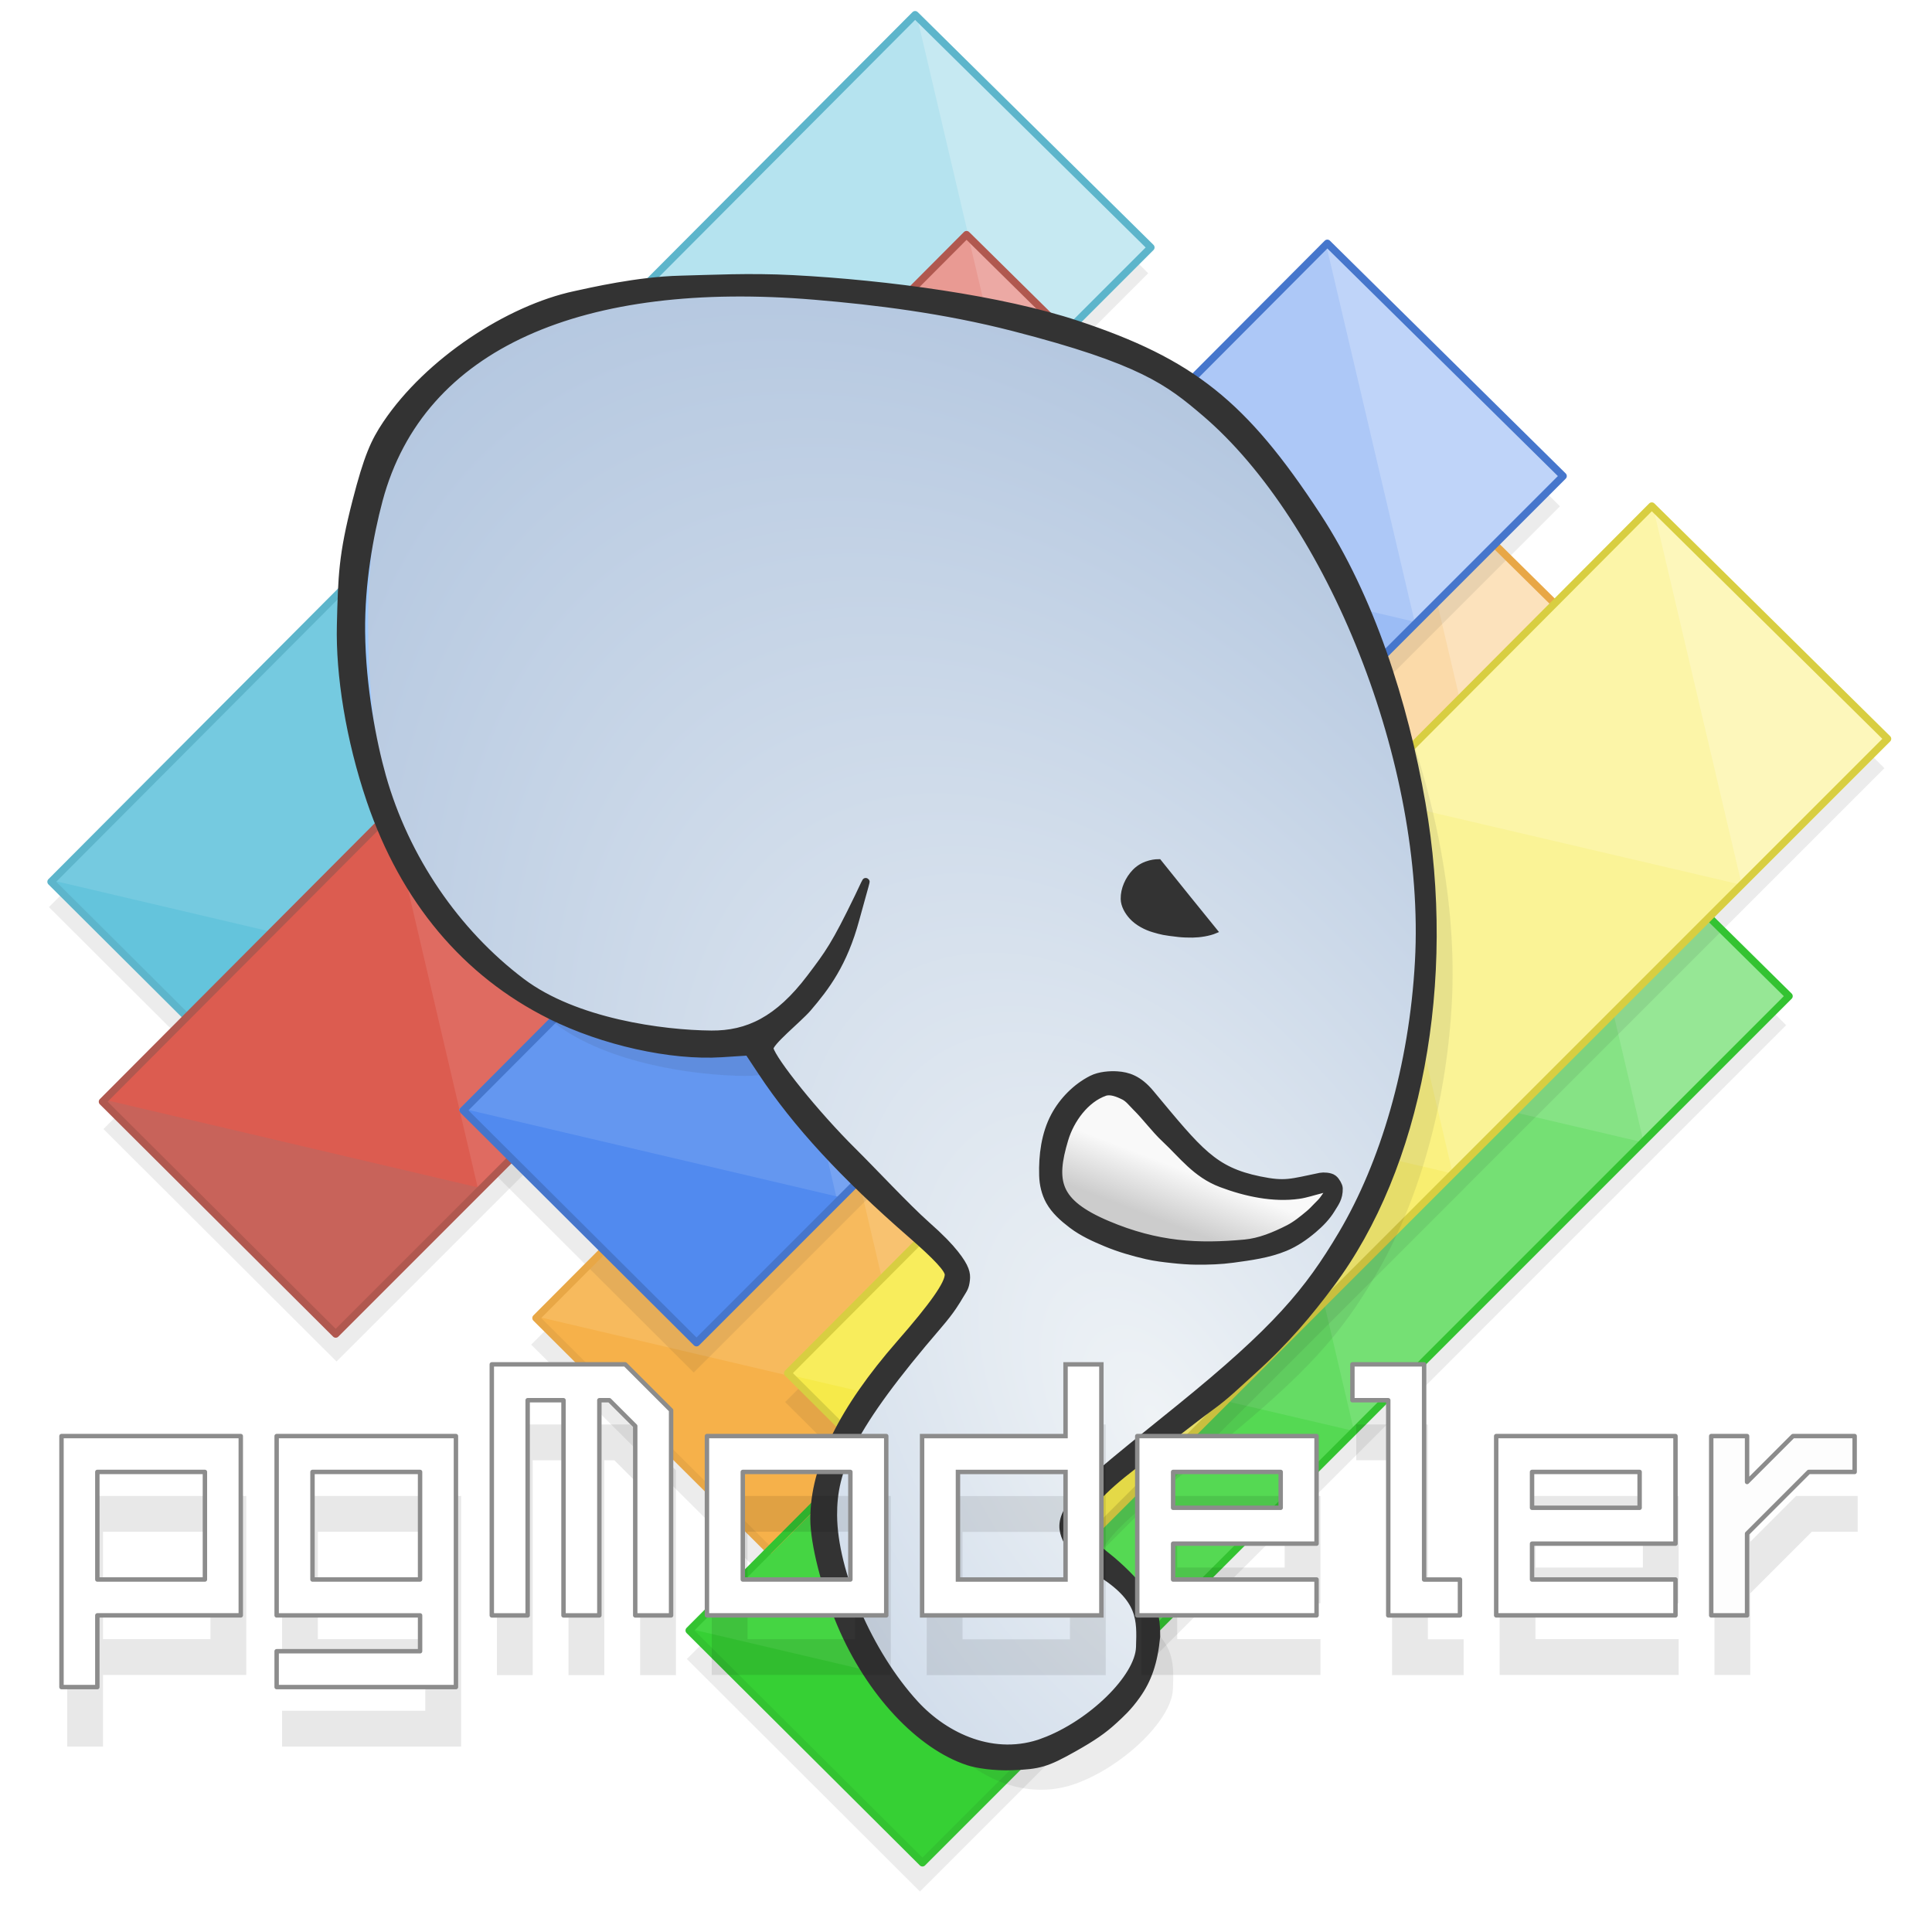 <?xml version="1.0" encoding="UTF-8"?>
<svg width="131pt" height="131pt" viewBox="0 0 131 131" xmlns="http://www.w3.org/2000/svg"><filter id="a" x="-.028" y="-.028" width="1.056" height="1.056" color-interpolation-filters="sRGB"><feGaussianBlur stdDeviation=".876"/></filter><filter id="b" x="-.027" y="-.027" width="1.054" height="1.054" color-interpolation-filters="sRGB"><feGaussianBlur stdDeviation=".838"/></filter><filter id="c" x="-.021" y="-.015" width="1.041" height="1.03" color-interpolation-filters="sRGB"><feGaussianBlur stdDeviation=".658"/></filter><radialGradient id="d" cx="537.48" cy="263.01" r="38.48" gradientTransform="matrix(-2.539 -4.403 2.522 -1.454 780.32 2845.6)" gradientUnits="userSpaceOnUse"><stop stop-color="#eff3f6" offset="0"/><stop stop-color="#6a90c4" offset="1"/></radialGradient><linearGradient id="e" x1="78.441" x2="79.782" y1="82.866" y2="79.362" gradientUnits="userSpaceOnUse"><stop stop-color="#ccc" offset="0"/><stop stop-color="#f9f9f9" offset="1"/></linearGradient><filter id="f" x="-.266" y="-.159" width="1.531" height="1.319" color-interpolation-filters="sRGB"><feGaussianBlur stdDeviation="2.495"/></filter><g transform="translate(-.75 -.5)"><path d="m47.321 112.99 58.755-58.758 15.786 15.782-58.735 58.741z" fill="#333" filter="url(#a)" opacity=".3"/><path d="m36.764 91.675 58.755-58.758 15.786 15.782-58.735 58.741z" fill="#333" filter="url(#a)" opacity=".3"/><g stroke-linejoin="round" stroke-miterlimit="3" stroke-width=".202"><path d="m56.716 70.246-19.624 19.625 25.61 5.975z" fill="#f7ba5d" stroke="#f7ba5d"/><path d="m62.682 95.866 19.617-19.617-25.602-5.982z" fill="#f8c270" stroke="#f8c270"/><path d="m76.288 50.674-19.609 19.609 25.6 5.985z" fill="#f9ca83" stroke="#f9ca83"/><path d="m82.26 76.286 19.609-19.609-25.597-5.987z" fill="#fad296" stroke="#fad296"/><path d="m95.848 31.112-19.591 19.591 25.597 5.987z" fill="#fbdaa9" stroke="#fbdaa9"/><path d="m95.883 31.078 15.786 15.782-9.78 9.796z" fill="#fce2bc" stroke="#fce2bc"/><path d="m37.103 89.86 15.806 15.765 9.773-9.758z" fill="#f6b14a" stroke="#f6b14a"/><path d="m67.106 91.429-19.624 19.625 25.61 5.975z" fill="#45d543" stroke="#45d543"/><path d="m73.072 117.05 19.617-19.617-25.602-5.982z" fill="#55d953" stroke="#55d953"/><path d="m86.677 71.858-19.609 19.609 25.6 5.985z" fill="#65dc64" stroke="#65dc64"/><path d="m92.65 97.47 19.609-19.609-25.597-5.987z" fill="#75e074" stroke="#75e074"/><path d="m106.24 52.296-19.591 19.591 25.597 5.987z" fill="#86e385" stroke="#86e385"/><path d="m106.27 52.262 15.786 15.782-9.78 9.796z" fill="#96e795" stroke="#96e795"/><path d="m47.493 111.04 15.806 15.765 9.773-9.758z" fill="#36d034" stroke="#36d034"/></g><path d="m4.065 62.005 58.755-58.758 15.786 15.782-58.735 58.741z" fill="#333" filter="url(#a)" opacity=".3"/><g stroke-linejoin="round" stroke-miterlimit="3" stroke-width=".202"><path d="m23.833 40.665-19.624 19.625 25.61 5.975z" fill="#74cae0" fill-opacity=".989" stroke="#74cae0" stroke-opacity=".988"/><path d="m29.799 66.285 19.617-19.617-25.602-5.982z" fill="#84d0e4" stroke="#84d0e4"/><path d="m43.404 21.093-19.609 19.609 25.6 5.985z" fill="#95d6e7" stroke="#95d6e7"/><path d="m49.377 46.705 19.609-19.609-25.597-5.987z" fill="#a5dceb" stroke="#a5dceb"/><path d="m62.965 1.531-19.591 19.591 25.597 5.987z" fill="#b5e3ef" stroke="#b5e3ef"/><path d="m63 1.497 15.786 15.782-9.78 9.796z" fill="#c6e9f2" stroke="#c6e9f2"/><path d="m4.22 60.279 15.806 15.765 9.773-9.758z" fill="#64c4dc" stroke="#64c4dc"/></g><path d="m7.763 77.055 58.755-58.758 15.786 15.782-58.735 58.741z" fill="#333" filter="url(#a)" opacity=".3"/><g stroke-linejoin="round" stroke-miterlimit="3" stroke-width=".202"><path d="m51.654 56.159-19.624 19.625 25.61 5.975z" fill="#45d543" stroke="#45d543"/><path d="m57.62 81.78 19.617-19.617-25.602-5.982z" fill="#55d953" stroke="#55d953"/><path d="m71.225 36.588-19.609 19.609 25.6 5.985z" fill="#65dc64" stroke="#65dc64"/><path d="m77.198 62.2 19.609-19.609-25.597-5.987z" fill="#75e074" stroke="#75e074"/><path d="m90.785 17.025-19.591 19.591 25.597 5.987z" fill="#86e385" stroke="#86e385"/><path d="m90.82 16.992 15.786 15.782-9.78 9.796z" fill="#96e795" stroke="#96e795"/><path d="m32.041 75.773 15.806 15.765 9.773-9.758z" fill="#36d034" stroke="#36d034"/></g><path d="m53.984 95.563 58.755-58.758 15.786 15.782-58.735 58.741z" fill="#333" filter="url(#b)" opacity=".3"/><path d="m31.984 77.805 58.755-58.758 15.786 15.782-58.735 58.741z" fill="#333" filter="url(#a)" opacity=".3"/><g stroke-linejoin="round"><path d="m95.682 31.078 15.987 15.782-58.76 58.764-15.816-15.754z" fill="none" stroke="#e8a746" stroke-width=".5"/><path d="m62.799 1.497 15.987 15.782-58.76 58.764-15.816-15.754z" fill="none" stroke="#5db5cb" stroke-width=".5"/><g stroke-miterlimit="3"><path d="m27.32 55.576-19.624 19.625 11.672 7.693 13.938-1.719 2.288-12.914z" fill="#dc5c50" stroke="#dc5c50" stroke-linecap="round" stroke-width=".302"/><g stroke-width=".202"><path d="m46.891 36.005-19.609 19.609 25.6 5.985z" fill="#e27b72" stroke="#e27b72"/><path d="m52.864 61.617 19.609-19.609-25.597-5.987z" fill="#e68a82" stroke="#e68a82"/><path d="m66.451 16.443-19.591 19.591 25.597 5.987z" fill="#e99a93" stroke="#e99a93"/><path d="m66.486 16.409 15.786 15.782-9.78 9.796z" fill="#eca9a4" stroke="#eca9a4"/></g><path d="m7.707 75.191 15.806 15.765 9.773-9.758z" fill="#c8635a" stroke="#c8635a" stroke-linecap="round" stroke-width=".302"/><path d="m33.286 81.197 19.617-19.617-25.602-5.982z" fill="#df6b61" stroke="#df6b61" stroke-width=".202"/></g><path d="m66.286 16.409 15.987 15.782-58.76 58.764-15.816-15.754z" fill="none" stroke="#b0584f" stroke-width=".5"/><g stroke-width=".202"><g stroke-miterlimit="3"><path d="m51.618 56.13-19.624 19.625 25.61 5.975z" fill="#6497f0" stroke="#6497f0"/><path d="m57.584 81.751 19.617-19.617-25.602-5.982z" fill="#76a3f2" stroke="#76a3f2"/><path d="m71.19 36.559-19.609 19.609 25.6 5.985z" fill="#88aff4" stroke="#88aff4"/><path d="m77.162 62.171 19.609-19.609-25.597-5.987z" fill="#9bbcf5" stroke="#9bbcf5"/><path d="m90.75 16.997-19.591 19.591 25.597 5.987z" fill="#adc8f7" stroke="#adc8f7"/><path d="m90.75 16.997 15.786 15.782-9.78 9.796z" fill="#bfd4f9" stroke="#bfd4f9"/></g><path d="m32.005 75.744 15.806 15.765 9.773-9.758z" fill="#518aef" stroke="#518aef"/></g><path d="m90.75 16.997 15.987 15.782-58.76 58.764-15.816-15.754z" fill="none" stroke="#4676cc" stroke-width=".5"/><path d="m106.07 52.262 15.987 15.782-58.76 58.764-15.816-15.754z" fill="none" stroke="#33c331" stroke-width=".5"/><g stroke-miterlimit="3" stroke-width=".202"><path d="m54.172 93.595 15.806 15.765 9.773-9.758z" fill="#f6ea4a" stroke="#f6ea4a"/><path d="m73.795 73.97-19.624 19.625 25.61 5.975z" fill="#f8ed5c" stroke="#f8ed5c"/><path d="m79.761 99.591 19.617-19.617-25.602-5.982z" fill="#f8ee70" stroke="#f8ee70"/><path d="m93.367 54.399-19.609 19.609 25.6 5.985z" fill="#faf182" stroke="#faf182"/><path d="m99.339 80.011 19.609-19.609-25.597-5.987z" fill="#faf396" stroke="#faf396"/><path d="m112.93 34.836-19.591 19.591 25.597 5.987z" fill="#fcf5a8" stroke="#fcf5a8"/><path d="m112.93 34.836 15.786 15.782-9.78 9.796z" fill="#fdf7bb" stroke="#fdf7bb"/></g><path d="m112.75 34.813 15.987 15.782-58.76 58.764-15.816-15.754z" fill="none" stroke="#d8ce41" stroke-width=".5"/></g><path transform="matrix(.931 0 0 .931 -366.34 -125.91)" d="m472.72 265.66c3.461-1.289 6.941-4.657 7.005-6.889.058-1.997.186-3.52-2.981-5.473-1.215-.749-1.885-1.43-2.282-2.211-.288-.567-.51-1.187-.074-2.079.917-1.877 2.777-3.216 8.248-7.651 7.03-5.699 9.34-8.468 11.813-12.64 3.057-5.155 5.167-12.238 5.585-19.873.791-14.443-6.443-32.192-15.551-39.958-2.64-2.251-4.628-3.814-13.947-6.211-23.996-6.173-42.341-1.873-46.204 12.564-1.467 5.483-1.05 15.567.243 20.142 1.68 5.943 5.358 11.332 10.145 14.947 3.891 2.938 10.256 3.785 13.817 3.812 2.638.02 4.862-1.017 7.207-4.118 1.322-1.748 1.797-2.375 3.491-5.88.811-1.679.714-1.737-.192 1.615-.878 3.251-2.175 4.948-3.49 6.484-.668.78-2.873 2.54-2.764 2.966.225.876 3.296 4.734 6.085 7.492 1.35 1.335 3.806 4.224 5.304 5.311 1.115.809 1.671 1.583 2.092 2.111.782.982.771 1.43.717 1.895-.064.558-.071.666-.376 1.173-.229.381-.57 1.002-1.543 2.134-6.464 7.516-7.673 10.568-7.652 13.85.027 4.145 2.591 10.08 5.949 13.739 2.211 2.409 5.778 4.078 9.353 2.747z" fill="#333" filter="url(#c)" opacity=".3"/><path d="m71.505 118.6c3.223-1.2 6.463-4.336 6.523-6.415.054-1.859.173-3.278-2.775-5.096-1.131-.698-1.755-1.332-2.124-2.059-.269-.528-.475-1.105-.069-1.935.854-1.748 2.586-2.995 7.68-7.125 6.546-5.307 8.697-7.885 11-11.77 2.846-4.801 4.811-11.395 5.201-18.505.737-13.449-5.999-29.976-14.481-37.207-2.458-2.096-4.31-3.551-12.987-5.783-22.344-5.748-39.426-1.744-43.024 11.699-1.366 5.105-.978 14.495.227 18.756 1.564 5.534 4.989 10.552 9.447 13.918 3.623 2.735 9.55 3.525 12.866 3.55 2.457.018 4.527-.947 6.711-3.835 1.231-1.627 1.673-2.211 3.251-5.475.756-1.564.665-1.617-.179 1.504-.818 3.027-2.025 4.607-3.249 6.038-.622.727-2.675 2.365-2.574 2.762.21.816 3.069 4.408 5.667 6.976 1.257 1.243 3.544 3.934 4.939 4.945 1.038.753 1.556 1.474 1.948 1.966.729.915.718 1.332.668 1.765-.06.519-.066.62-.35 1.092-.213.355-.531.933-1.437 1.987-6.019 6.998-7.145 9.84-7.125 12.896.025 3.86 2.413 9.386 5.54 12.794 2.058 2.243 5.38 3.797 8.709 2.558z" fill="url(#d)" stroke="#9ec9ff" stroke-width=".246"/><path d="m77.451 62.696c-.306-.338-.566-.786-.575-1.242-.013-.679.311-1.391.783-1.879.668-.691 1.559-.682 1.691-.682 1.286 1.603 2.595 3.23 3.834 4.751-.462.198-1.099.286-1.569.293-.28.003-.656-.006-.94-.038-1.055-.122-1.133-.15-1.716-.317-.511-.147-1.115-.454-1.507-.885z" fill="#333" stroke="#333" stroke-width=".275"/><path d="m66.396 119.95c-3.234-1.064-6.658-4.627-8.648-9.346-1.058-2.509-1.805-5.459-1.805-7.129 0-3.482 1.921-7.394 5.824-11.861 2.281-2.61 3.292-4.05 3.292-4.689 0-.369-.778-1.209-2.525-2.729-4.573-3.978-7.807-7.488-10.132-10.997l-.913-1.379-1.819.117c-3.424.22-8.026-.806-11.589-2.582-5.763-2.873-9.926-7.837-12.218-14.569-1.421-4.173-2.103-8.554-2.021-11.897.082-3.342.113-4.734 1.05-8.38.777-3.024 1.242-4.054 2.055-5.264 2.858-4.248 8.295-7.797 12.795-8.761 1.038-.222 4.239-.973 7.146-1.042 2.074-.05 4.658-.191 7.609-.038 6.423.334 14.173 1.392 19.275 3.084 7.776 2.579 11.309 5.396 16.278 12.979 3.634 5.546 5.922 12.698 7.107 19.511 2.093 12.026-.196 24.619-6.201 32.617-1.442 1.921-2.939 3.75-5.361 5.934-1.014.915-1.707 1.609-2.778 2.382-1.201.868-2.894 2.249-4.47 3.412-2.102 1.551-3.863 3.072-4.086 4.188-.136.681.049 1.334 1.543 2.508.892.701 1.949 1.761 2.322 2.325.61.921 1.046 1.216 1.042 3.112-.175 1.801-.589 2.942-1.334 3.992-.589.831-1.083 1.269-1.547 1.697-.727.671-1.433 1.158-2.736 1.892-1.835 1.033-2.329 1.175-4.161 1.244-1.229.046-2.401-.135-2.996-.331zm5.109-1.352c3.223-1.2 6.463-4.336 6.523-6.415.054-1.859.173-3.278-2.775-5.096-1.131-.698-1.755-1.332-2.124-2.059-.269-.528-.475-1.105-.069-1.935.854-1.748 2.586-2.995 7.68-7.125 6.546-5.307 8.697-7.885 11-11.769 2.846-4.801 4.811-11.395 5.201-18.505.737-13.449-5.999-29.976-14.481-37.207-2.458-2.096-4.31-3.551-12.987-5.783-4.707-1.211-9.338-1.782-13.501-2.131-15.6-1.305-26.683 3.218-29.523 13.83-.639 2.388-1.224 5.639-1.191 8.938.037 3.755.777 7.55 1.418 9.817 1.564 5.534 4.989 10.552 9.447 13.918 3.623 2.735 9.55 3.525 12.866 3.55 2.457.018 4.527-.947 6.711-3.835 1.231-1.627 1.673-2.211 3.251-5.475.756-1.564.665-1.617-.179 1.504-.818 3.027-2.025 4.607-3.249 6.038-.622.727-2.675 2.365-2.573 2.762.21.816 3.069 4.408 5.667 6.976 1.257 1.243 3.649 3.803 4.939 4.945 1.004.888 1.556 1.474 1.948 1.966.728.915.812 1.348.762 1.781-.06.519-.16.604-.444 1.076-.213.355-.531.933-1.437 1.987-6.019 6.998-7.145 9.84-7.125 12.896.025 3.86 2.413 9.386 5.54 12.794 2.058 2.243 5.38 3.797 8.709 2.558z" fill="#333" stroke="#333" stroke-width=".5"/><path d="m85.163 84.963c1.059-.098 2.079-.526 3.026-1.008.528-.269.992-.653 1.447-1.033.188-.157.355-.337.525-.513.158-.163.33-.316.458-.503.134-.196.329-.402.314-.639-.007-.114-.117-.258-.189-.286-.211-.082-.28-.016-.5.037-.485.118-.976.29-1.46.358-1.676.235-3.505-.147-5.173-.777-1.668-.631-2.573-1.901-3.739-2.99-.712-.665-1.283-1.469-1.976-2.154-.275-.272-.517-.603-.864-.774-.435-.215-.971-.434-1.429-.274-1.364.477-2.406 1.909-2.822 3.289-.882 2.931-.591 4.46 2.989 5.979 3.419 1.45 6.244 1.58 9.39 1.288z" fill="url(#e)"/><path d="m80.245 85.729c-.571-.062-1.145-.128-1.705-.257-.93-.213-1.853-.481-2.734-.848-.784-.326-1.572-.682-2.25-1.194-.016-.012-.033-.025-.049-.037-.564-.43-1.113-.915-1.454-1.53-.276-.498-.41-1.085-.427-1.654-.04-1.345.141-2.775.776-3.961.542-1.013 1.423-1.906 2.447-2.426.497-.252 1.181-.297 1.65-.264.658.046 1.349.233 2.135 1.177 3.314 3.981 4.299 5.28 7.48 5.938 1.795.371 2.189.17 4.192-.24.177-.036.593-.016.756.111.167.13.315.434.318.534.017.613-.245.917-.486 1.318-.31.515-.744.955-1.203 1.344-.563.478-1.186.908-1.869 1.191-1.103.457-2.313.614-3.496.776-.81.111-1.632.135-2.45.13-.545-.004-1.09-.049-1.633-.107zm4.918-.766c1.059-.098 2.079-.526 3.026-1.008.528-.269.992-.653 1.447-1.033.188-.157.355-.337.525-.513.158-.163.33-.316.458-.503.134-.196.329-.402.314-.639-.007-.114-.117-.258-.189-.286-.211-.082-.28-.016-.5.037-.485.118-.976.29-1.46.358-1.676.235-3.505-.147-5.173-.777-1.668-.631-2.573-1.901-3.739-2.99-.712-.665-1.283-1.469-1.976-2.154-.275-.272-.517-.603-.864-.774-.435-.215-.971-.434-1.429-.274-1.364.477-2.406 1.909-2.822 3.289-.882 2.931-.591 4.46 2.989 5.979 3.419 1.45 6.244 1.58 9.39 1.288z" fill="#333" stroke="#333" stroke-width=".831"/><path transform="matrix(.323 0 0 .323 -521.57 2025.3)" d="m1631.2-5954.7h37.582v37.582h-30.066v15.033h-7.516zm7.516 7.516v22.549h22.549v-22.549z" filter="url(#f)" opacity=".3"/><path transform="matrix(.323 0 0 .323 -521.57 2025.3)" d="m1676.3-5954.7h37.582v52.615h-37.582v-7.516h30.066v-7.516h-30.066zm7.516 7.516v22.549h22.549v-22.549z" filter="url(#f)" opacity=".3"/><path transform="matrix(.323 0 0 .323 -521.57 2025.3)" d="m1721.4-5969.7h27.961l9.621 9.621v42.994h-7.516v-39.687l-5.412-5.412h-2.105v45.098h-7.516v-45.098h-7.516v45.098h-7.516z" filter="url(#f)" opacity=".3"/><path transform="matrix(.323 0 0 .323 -521.57 2025.3)" d="m1766.5-5954.7h37.582v37.582h-37.582zm7.516 7.516v22.549h22.549v-22.549z" filter="url(#f)" opacity=".3"/><path transform="matrix(.323 0 0 .323 -521.57 2025.3)" d="m1841.7-5969.7h7.516v52.615h-37.582v-37.582h30.066zm-22.549 22.549v22.549h22.549v-22.549z" filter="url(#f)" opacity=".3"/><path transform="matrix(.323 0 0 .323 -521.57 2025.3)" d="m1856.7-5954.7h37.582v22.549h-30.066v7.516h30.066v7.516h-37.582zm7.516 7.516v7.516h22.549v-7.516z" filter="url(#f)" opacity=".3"/><path transform="matrix(.323 0 0 .323 -521.57 2025.3)" d="m1901.8-5969.7h15.033v45.098h7.516v7.516h-15.033v-45.098h-7.516z" filter="url(#f)" opacity=".3"/><path transform="matrix(.323 0 0 .323 -521.57 2025.3)" d="m1931.9-5954.7h37.582v22.549h-30.066v7.516h30.066v7.516h-37.582zm7.516 7.516v7.516h22.549v-7.516z" filter="url(#f)" opacity=".3"/><path transform="matrix(.323 0 0 .323 -521.57 2025.3)" d="m1977-5954.7h7.516v9.621l9.621-9.621h12.928v7.516h-9.621l-12.928 12.928v17.137h-7.516z" filter="url(#f)" opacity=".3"/><g stroke="#8c8c8c" stroke-width=".3"><g fill="#fff"><g stroke-linecap="round" stroke-linejoin="round"><path d="m4.919 97.874h12.157v12.157h-9.726v4.863h-2.431zm2.431 2.431v7.294h7.294v-7.294z"/><path d="m19.508 97.874h12.157v17.02h-12.157v-2.431h9.726v-2.431h-9.726zm2.431 2.431v7.294h7.294v-7.294z"/><path d="m34.096 93.012h9.045l3.112 3.112v13.908h-2.431v-12.838l-1.751-1.751h-.681v14.589h-2.431v-14.589h-2.431v14.589h-2.431z"/><path d="m48.685 97.874h12.157v12.157h-12.157zm2.431 2.431v7.294h7.294v-7.294z"/></g><path d="m72.999 93.012h2.431v17.02h-12.157v-12.157h9.726zm-7.294 7.294v7.294h7.294v-7.294z"/><g stroke-linecap="round" stroke-linejoin="round"><path d="m77.862 97.874h12.157v7.294h-9.726v2.431h9.726v2.431h-12.157zm2.431 2.431v2.431h7.294v-2.431z"/><path d="m92.45 93.012h4.863v14.589h2.431v2.431h-4.863v-14.589h-2.431z"/><path d="m102.2 97.874h12.157v7.294h-9.726v2.431h9.726v2.431h-12.157zm2.431 2.431v2.431h7.294v-2.431z"/></g></g><path d="m116.78 97.874h2.431v3.112l3.112-3.112h4.182v2.431h-3.112l-4.182 4.182v5.544h-2.431z" fill="#fdfdfd" stroke-linecap="round" stroke-linejoin="round"/></g></g></svg>
